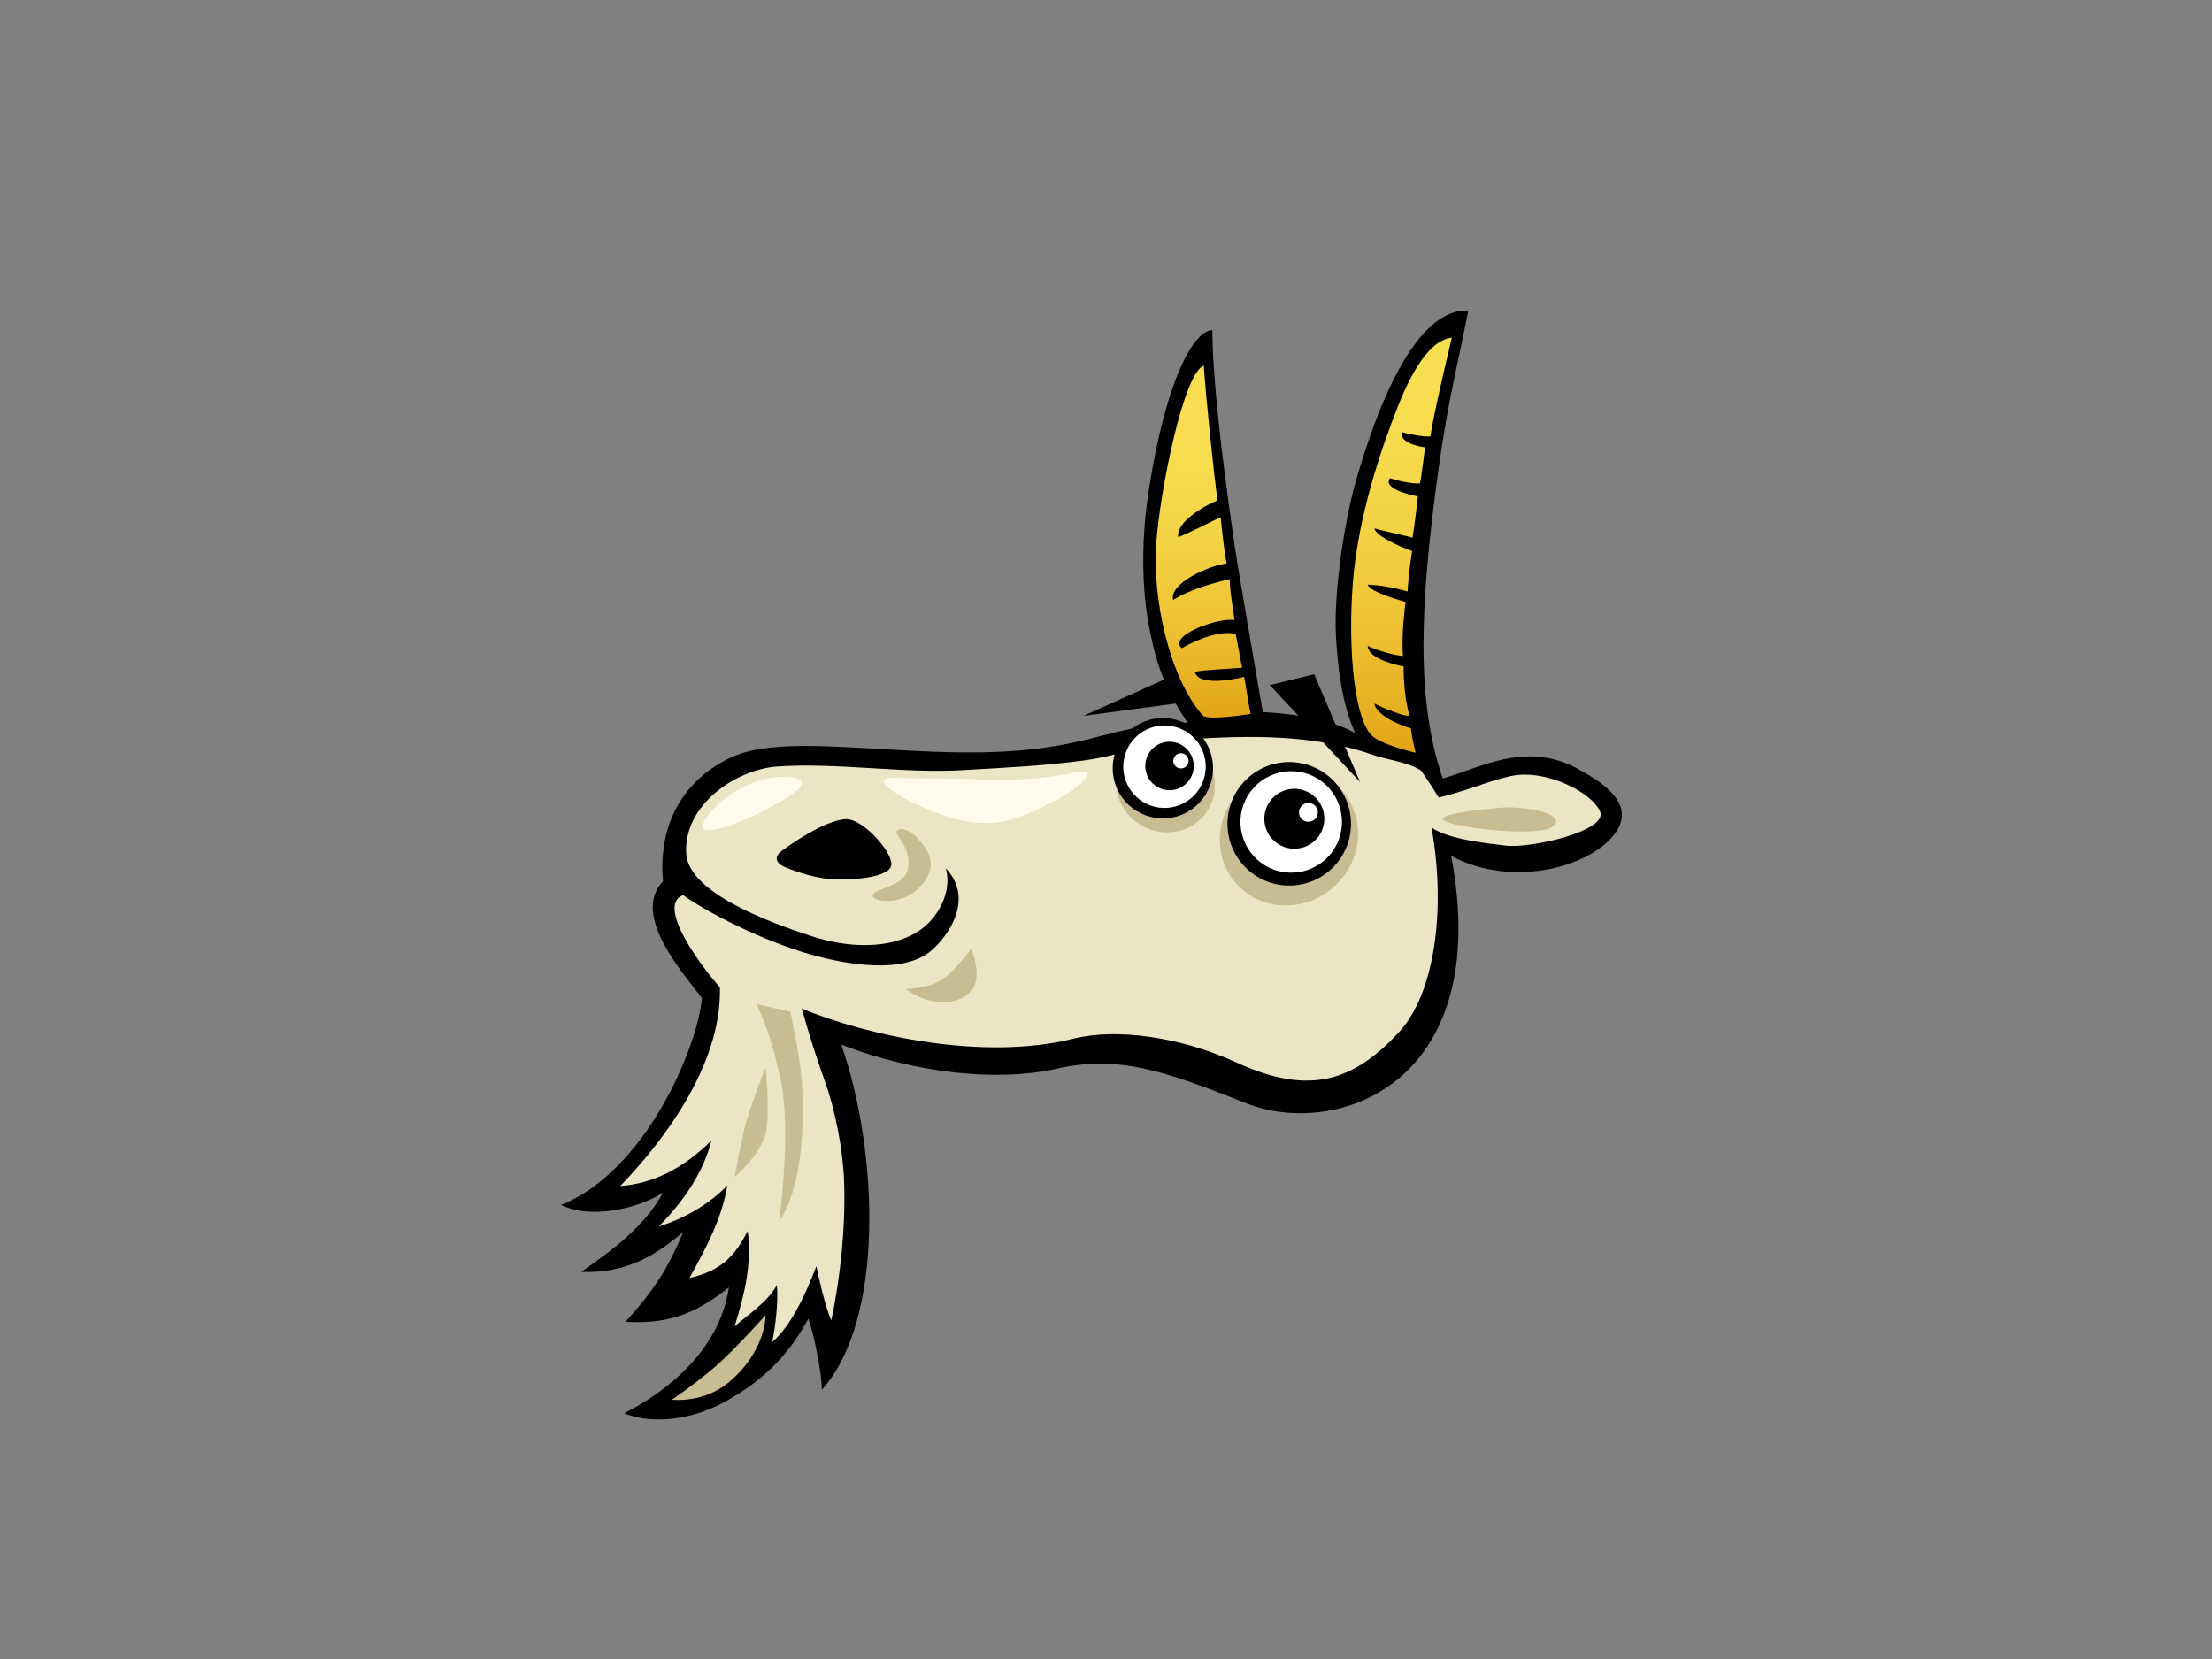 <?xml version="1.0" encoding="utf-8"?>
<!-- Generator: Adobe Illustrator 17.0.0, SVG Export Plug-In . SVG Version: 6.00 Build 0)  -->
<!DOCTYPE svg PUBLIC "-//W3C//DTD SVG 1.1//EN" "http://www.w3.org/Graphics/SVG/1.1/DTD/svg11.dtd">
<svg version="1.1" id="Layer_1" xmlns="http://www.w3.org/2000/svg" xmlns:xlink="http://www.w3.org/1999/xlink" x="0px" y="0px"
	 width="800px" height="600px" viewBox="0 0 800 600" enable-background="new 0 0 800 600" xml:space="preserve">
<rect x="0" y="0" width="800" height="600" fill="#808080" stroke="none"/>
<g>
	<path d="M382.275,386.486c21.673-4.878,38.083,0.381,68.266,12.459c32.513,13.007,89.887-6.663,74.303-89.394
		c22.617,12.06,51.311,3.658,59.618-8.651c6.184-9.165-1.94-16.617-14.484-23.199c-18.755-9.836-35.71,0.525-48.192,3.822
		c-9.59-27.945-8.482-62.094-1.389-112.817c3.429-24.505,7.329-39.259,10.643-56.401c-7.808-0.356-24.143,4.889-40.398,60.699
		c-4.402,15.113-8.367,41.268-7.464,57.213c0.683,12.048,2.27,24.499,6.921,34.898c-12.462-7.044-33.38-7.541-33.38-7.541
		s-8.591-49.52-10.037-59.276c-2.803-18.944-8.135-57.19-8.224-78.9c-6.41,0.035-16.605,16.996-22.895,57.32
		c-2.683,17.205-3.09,35.454,0.568,52.788c2.749,12.967,6.008,20.691,13.285,31.813c-21.733,0.554-29.44,5.53-48.766,8.671
		c-43.345,7.044-93.735-6.502-116.142,3.885c-15.503,7.182-26.728,22.229-24.734,44.88c-11.92,12.462,8.33,34.255,14.089,42.261
		c-1.624,17.882-20.338,62.519-50.935,74.774c10.838,5.418,28.717,1.085,36.904-4.539c-6.689,12.508-19.064,21.394-29.672,28.766
		c16.892,0.674,27.518-6.562,36.921-14.367c-5.865,13.871-10.683,21.079-20.852,32.404c15.274,0.924,25.239-2.8,37.386-12.462
		c-3.791,26.008-28.003,40.616-37.925,45.509c7.584,3.254,21.871,3.98,36.846-4.33c14.97-8.313,23.515-18.221,29.796-29.799
		c2,5.067,4.935,19.879,4.901,25.644c22.734-25.107,20.545-86.209,7.021-124.799C331.395,388.202,360.6,391.361,382.275,386.486z"/>
	<path fill="#E9E5C5" d="M298.17,390.592c-2.809-7.71-5.943-17.687-8.181-25.819c23.934,9.876,65.735,19.001,98.243,10.875
		c15.633-3.905,38.806-0.646,59.064,8.671c27.087,12.459,42.803,5.96,58.513-10.84c12.852-13.736,17.34-43.885,11.925-74.226
		c5.96,4.333,20.206,5.762,26.792,6.565c9.26,1.133,36.846-5.346,34.221-12.184c-2.628-6.835-19.718-15.811-32.542-12.927
		c-8.071,1.816-16.551,5.598-25.894,7.721c-2.387-4.089-6.364-9.765-6.364-9.765c-5.033-3.182-11.828-3.698-17.486-5.687
		c-21.274-7.44-44.743-7.044-66.8-5.595c-11.813,0.78-24.508,5.762-36.49,7.478c-14.671,2.103-30.054,2.798-44.964,3.667
		c-21.785,1.277-45.291-2.798-67.047-1.314c-14.918,1.024-33.959,13.81-32.984,31.42c0.732,13.257,25.925,23.667,45.741,30.06
		c12.189,3.928,27.5,5.027,38.281-1.937c6.74-4.353,12.327-13.937,9.885-22.714c10.496,11.211,0.689,24.7-5.306,29.784
		c-10.35,8.777-31.067,4.798-42.651,1.627c-18.295-5.007-38.858-15.799-47.053-21.713c-10.008,3.684,6.726,26.043,13.294,33.342
		c0.358,14.43-5.079,28.691-12.393,41.196c-7.314,12.514-16.511,23.262-23.661,30.674c11.512-0.901,22.33-5.902,32.998-16.465
		c-2.786,10.809-9.242,21.156-19.09,31.119c8.356-2.611,17.609-7.443,24.849-14.864c-2.052,11.584-6.752,20.99-13.736,33.477
		c11.707-2.726,16.335-7.882,21.096-16.984c1.512,11.627-1.016,22.594-4.781,34.493c4.614-4.089,11.96-8.749,15.337-14.99
		c0.502,6.221-0.493,14.703-1.684,20.605c5.974-4.898,11.521-15.753,15.962-27.389c0.812,4.083,3.047,14.014,5.363,19.65
		c3.372-15.598,5.257-34.384,4.651-50.479C304.867,415.834,302.098,401.387,298.17,390.592z"/>
	
		<linearGradient id="SVGID_1_" gradientUnits="userSpaceOnUse" x1="422.056" y1="180.788" x2="497.147" y2="310.85" gradientTransform="matrix(0.865 0.502 -0.502 0.865 232.78 -246.225)">
		<stop  offset="0" style="stop-color:#F8DF51"/>
		<stop  offset="0.262" style="stop-color:#F6DB4D"/>
		<stop  offset="0.521" style="stop-color:#F2CF41"/>
		<stop  offset="0.779" style="stop-color:#EABB2D"/>
		<stop  offset="1" style="stop-color:#E1A416"/>
	</linearGradient>
	<path fill="url(#SVGID_1_)" d="M496.885,266.657c-7.131-5.151-9.481-32.232-7.601-56.019c1.882-23.79,10.126-48.048,16.252-63.592
		c6.123-15.543,12.645-24.117,19.547-24.967c-2.118,8.953-6.677,28.198-7.773,35.799c-2.425,0.103-7.535-0.706-10.362-1.647
		c-0.944,4.474,8.425,5.572,8.425,5.572s-1.32,11.159-1.831,13.036c-2.953,0.19-8.006-0.947-10.835-1.888
		c-3.062,4.241,10.069,6.606,10.069,6.606s-0.743,7.417-1.911,14.881c-4.861-1.228-12.634-2.892-13.81-3.351
		c0.709,3.524,13.661,8.244,13.661,8.244s-1.176,6.594-1.65,14.605c-5.346-1.624-10.832-2.359-14.364-2.482
		c0.471,2.717,13.661,6.247,13.661,6.247s-1.65,11.306-0.947,19.552c-5.125-0.565-10.594-2.591-12.783-3.658
		c0.304,5.306,13.021,7.426,13.021,7.426s-0.221,9.742,2.121,17.899c-1.885,0.235-9.658-2.826-12.72-4.473
		c0.218,2.232,4.006,6.123,13.254,8.998c0.172,3.01,1.687,8.786,1.687,8.786S501.373,269.891,496.885,266.657z"/>
	
		<linearGradient id="SVGID_2_" gradientUnits="userSpaceOnUse" x1="365.214" y1="225.553" x2="428.859" y2="335.79" gradientTransform="matrix(0.865 0.502 -0.502 0.865 232.78 -246.225)">
		<stop  offset="0" style="stop-color:#F8DF51"/>
		<stop  offset="0.29" style="stop-color:#F7DC4E"/>
		<stop  offset="0.532" style="stop-color:#F3D143"/>
		<stop  offset="0.759" style="stop-color:#ECC032"/>
		<stop  offset="0.973" style="stop-color:#E2A81A"/>
		<stop  offset="1" style="stop-color:#E1A416"/>
	</linearGradient>
	<path fill="url(#SVGID_2_)" d="M452.306,258.212c-0.941-4.006-1.647-10.362-2.353-13.423c-3.529,0.941-16.622,3.521-17.784-1.79
		c2.941-0.786,14.031-1.154,17.073-1.509c-0.703-3.062-1.409-7.773-2.353-12.247c-5.415-1.179-13.062,1.538-19.509,5.194
		c-5.087-4.723,13.776-11.265,19.084-10.166c-0.514-4.683-1.696-9.868-1.696-14.809c-4.732,1.042-14.588,3.71-20.491,7.535
		c-1.506-6.023,12.958-12.485,19.314-13.188c-0.941-5.42-1.65-12.014-2.118-16.726c-3.957,1.742-11.303,5.681-15.363,7.174
		c-0.743-4.603,6.645-9.997,14.18-13.297c-1.65-12.953-4.086-36.717-4.941-48.751c-7.303,2.826-15.779,44.987-17.194,64.295
		c-1.414,19.314,4.476,48.286,16.892,62.329C437.207,260.651,452.306,258.212,452.306,258.212z"/>
	<path d="M282.627,307.801c1.644-1.248,15.44-11.329,23.434-11.535c6.207-0.155,17.624,12.72,16.166,17.067
		c-1.449,4.347-16.08,5.173-22.192,4.594c-7.377-0.717-14.755-3.727-16.327-4.419C280.83,312.243,279.711,310.04,282.627,307.801z"
		/>
	<path fill="#C8BD92" d="M447.224,287.245c-9.03,10.8-7.862,26.436,2.608,34.926c10.436,8.49,26.221,6.617,35.245-4.186
		c9.027-10.795,7.857-26.433-2.594-34.915C472.028,274.574,456.243,276.45,447.224,287.245z"/>
	<path fill="#C8BD92" d="M407.475,272.112c-6.149,7.372-4.869,18.427,2.864,24.714c7.742,6.287,19.004,5.412,25.156-1.954
		c6.155-7.369,4.867-18.436-2.875-24.72C424.883,263.876,413.624,264.749,407.475,272.112z"/>
	<path fill="#C8BD92" d="M276.882,475.653c0,0-11.309,12.648-18.221,18.628c-6.921,5.98-15.635,11.945-15.635,11.945
		s11.423,1.423,20.657-6.379C277.186,488.436,276.882,475.653,276.882,475.653z"/>
	<path fill="#C8BD92" d="M273.548,363.127l12.284,2.769c0,0,3.653,16.783,4.186,25.506c2.313,37.891-8.232,50.266-8.232,50.266
		s4.571-32.419,0.497-51.368C278.213,371.347,273.548,363.127,273.548,363.127z"/>
	<path fill="#C8BD92" d="M327.527,357.692c0,0,8.057-0.163,12.907-3.265c4.852-3.108,10.717-11.17,10.717-11.17
		s6.565,13.374-3.63,17.836C337.326,365.557,327.527,357.692,327.527,357.692z"/>
	<path fill="#C8BD92" d="M523.264,297.265c6.387,2.525,33.917,5.518,38.528,1.532c5.254-4.542-10.78-7.627-20.401-6.588
		C533.292,293.084,516.874,294.74,523.264,297.265z"/>
	<path fill="#FFFCEB" d="M324.945,281.391c0,0,19.718-0.006,30.892,0.548c11.179,0.554,25.228-0.795,33.256-2.605
		c8.017-1.811,4.545,3.988-8.717,10.855c-13.265,6.864-21.664,9.558-35.618,5.756C330.79,292.146,309.874,280.229,324.945,281.391z"
		/>
	<path fill="#C8BD92" d="M276.862,386.047c0,0,1.584,13.925,0.316,22.496c-1.271,8.571-11.486,17.11-11.486,17.11
		s2.02-11.033,3.604-17.718C270.891,401.249,276.862,386.047,276.862,386.047z"/>
	<path fill="#C8BD92" d="M317.226,322.303c3.983-1.903,10.769-2.987,11.288-9.102c0.517-6.115-2.955-9.412-4.097-11.549
		c-1.142-2.141,3.174-3.065,7.219,1.303c4.046,4.37,8.534,10.218,0.743,18.146C324.589,329.023,310.93,325.322,317.226,322.303z"/>
	<g>
		<path d="M487.293,305.497c-4.175,11.604-16.964,17.638-28.585,13.455c-11.607-4.161-17.627-16.958-13.446-28.571
			c4.164-11.598,16.956-17.624,28.568-13.46C485.431,281.096,491.456,293.885,487.293,305.497z"/>
		<path fill="#FFFFFF" d="M484.266,303.468c-3.435,9.541-13.948,14.488-23.501,11.065c-9.529-3.429-14.485-13.951-11.05-23.48
			c3.426-9.538,13.942-14.496,23.477-11.065C482.725,283.42,487.683,293.936,484.266,303.468z"/>
	</g>
	<g>
		<path d="M478.323,299.776c-2.029,5.639-8.247,8.571-13.882,6.534c-5.63-2.017-8.562-8.227-6.536-13.868
			c2.029-5.63,8.238-8.565,13.871-6.531C477.416,287.939,480.349,294.134,478.323,299.776z"/>
		<path fill="#FFFFFF" d="M476.409,294.952c-0.623,1.776-2.58,2.686-4.35,2.049c-1.785-0.631-2.697-2.588-2.063-4.356
			c0.64-1.776,2.597-2.697,4.365-2.057C476.128,291.222,477.064,293.176,476.409,294.952z"/>
	</g>
	<g>
		<path d="M437.655,283.979c-3.395,9.435-13.785,14.33-23.211,10.932c-9.446-3.383-14.344-13.782-10.947-23.208
			c3.394-9.437,13.785-14.339,23.219-10.944C436.149,264.143,441.041,274.545,437.655,283.979z"/>
		<path fill="#FFFFFF" d="M435.19,282.321c-2.783,7.762-11.334,11.785-19.081,8.996c-7.748-2.786-11.773-11.326-8.987-19.076
			c2.783-7.75,11.331-11.782,19.076-8.998C433.956,266.04,437.977,274.576,435.19,282.321z"/>
	</g>
	<g>
		<path d="M431.228,279.994c-1.638,4.559-6.666,6.924-11.217,5.285c-4.56-1.635-6.93-6.66-5.285-11.219
			c1.633-4.557,6.648-6.918,11.205-5.283C430.49,270.419,432.86,275.437,431.228,279.994z"/>
		<path fill="#FFFFFF" d="M429.684,276.092c-0.505,1.432-2.095,2.169-3.527,1.661c-1.423-0.52-2.187-2.095-1.661-3.532
			c0.516-1.429,2.097-2.172,3.518-1.653C429.457,273.084,430.197,274.651,429.684,276.092z"/>
	</g>
	<polygon points="391.862,258.912 428.504,253.988 423.162,244.789 	"/>
	<polygon points="459.273,247.77 475.302,243.854 491.867,282.817 	"/>
	<path fill="#FFFCEB" d="M254.658,297.147c3.584-7.162,17.323-17.323,30.932-16.089c13.61,1.237-8.252,11.549-12.376,13.612
		C269.094,296.734,250.948,304.57,254.658,297.147z"/>
</g>
</svg>
